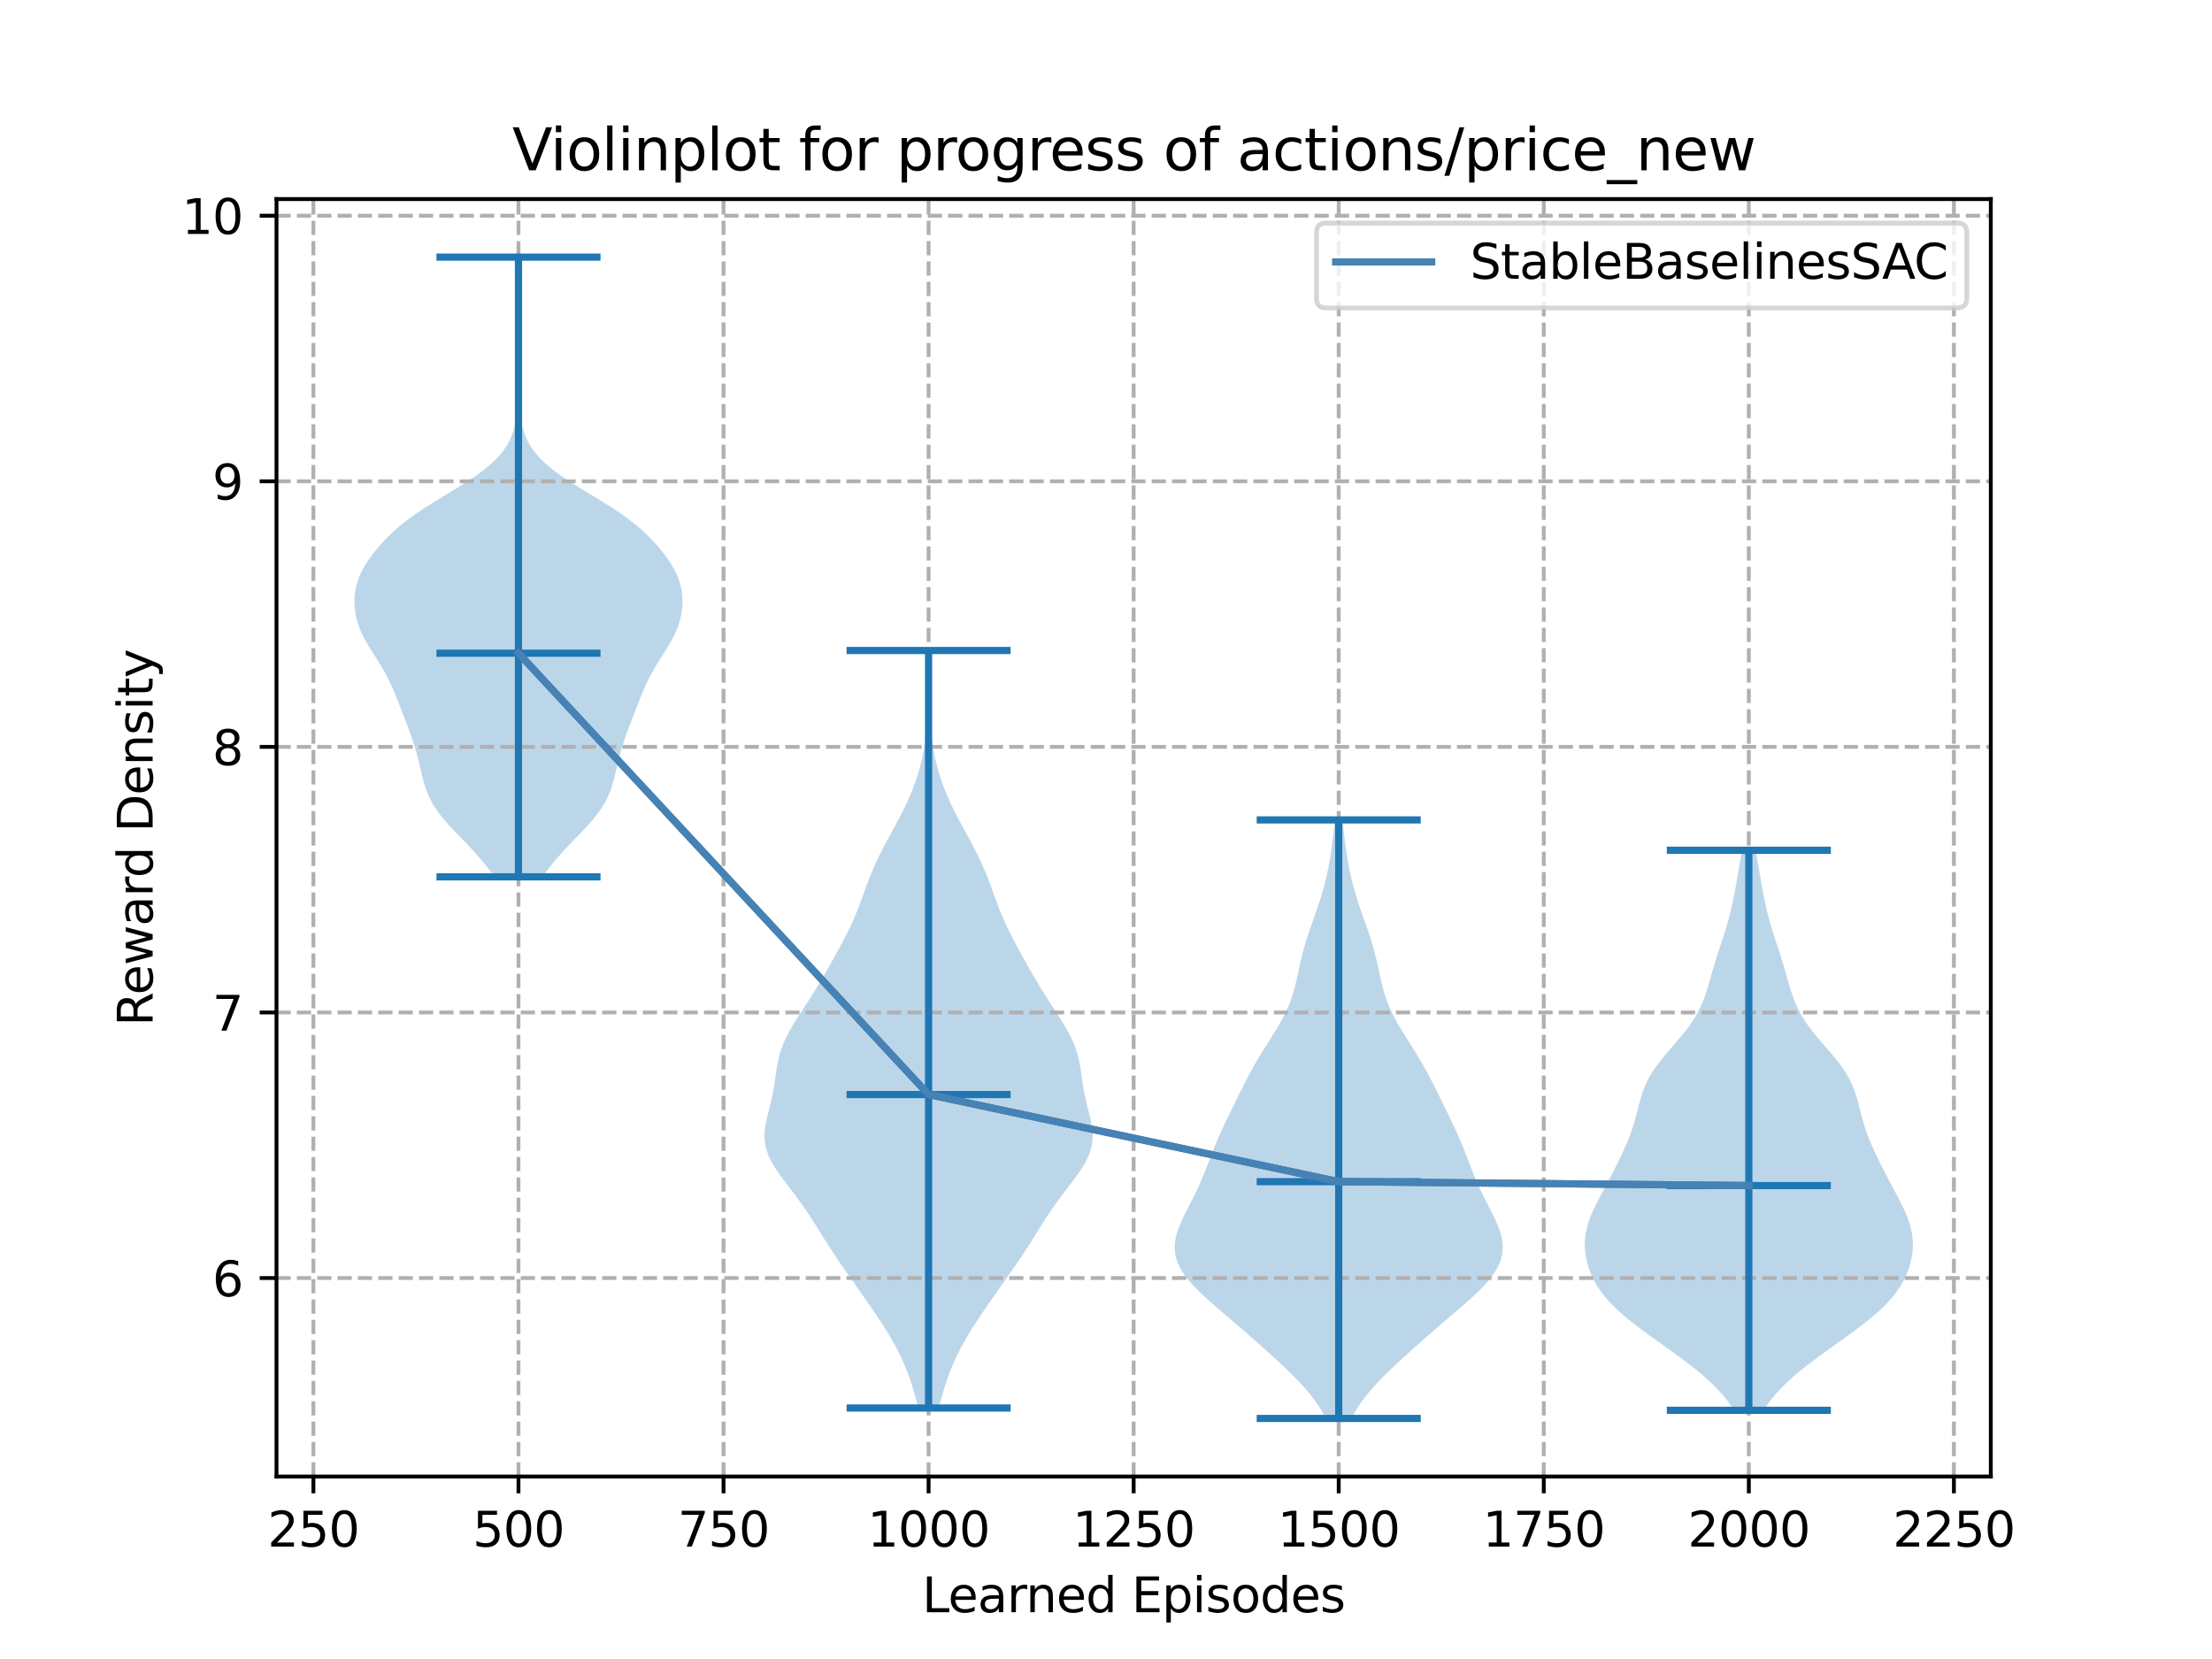 <?xml version="1.0" encoding="utf-8" standalone="no"?>
<!DOCTYPE svg PUBLIC "-//W3C//DTD SVG 1.1//EN"
  "http://www.w3.org/Graphics/SVG/1.1/DTD/svg11.dtd">
<svg xmlns:xlink="http://www.w3.org/1999/xlink" width="460.8pt" height="345.6pt" viewBox="0 0 460.8 345.6" xmlns="http://www.w3.org/2000/svg" version="1.1">
 <defs>
  <style type="text/css">*{stroke-linejoin: round; stroke-linecap: butt}</style>
 </defs>
 <g id="figure_1">
  <g id="patch_1">
   <path d="M 0 345.6 
L 460.8 345.6 
L 460.8 0 
L 0 0 
z
" style="fill: #ffffff"/>
  </g>
  <g id="axes_1">
   <g id="patch_2">
    <path d="M 57.6 307.584 
L 414.72 307.584 
L 414.72 41.472 
L 57.6 41.472 
z
" style="fill: #ffffff"/>
   </g>
   <g id="PolyCollection_1">
    <path d="M 112.993 182.663 
L 103.021 182.663 
L 102.064 181.359 
L 101.037 180.055 
L 99.942 178.751 
L 98.783 177.447 
L 97.569 176.143 
L 96.319 174.839 
L 95.059 173.535 
L 93.827 172.231 
L 92.662 170.927 
L 91.601 169.623 
L 90.672 168.319 
L 89.889 167.015 
L 89.249 165.711 
L 88.736 164.407 
L 88.322 163.103 
L 87.976 161.799 
L 87.664 160.495 
L 87.36 159.191 
L 87.04 157.887 
L 86.692 156.583 
L 86.307 155.279 
L 85.884 153.975 
L 85.428 152.671 
L 84.947 151.367 
L 84.45 150.063 
L 83.946 148.759 
L 83.44 147.455 
L 82.931 146.151 
L 82.411 144.847 
L 81.865 143.543 
L 81.276 142.239 
L 80.629 140.935 
L 79.916 139.631 
L 79.142 138.327 
L 78.325 137.023 
L 77.495 135.719 
L 76.69 134.415 
L 75.948 133.111 
L 75.3 131.807 
L 74.767 130.503 
L 74.356 129.199 
L 74.066 127.895 
L 73.893 126.591 
L 73.833 125.287 
L 73.89 123.983 
L 74.074 122.679 
L 74.394 121.375 
L 74.86 120.071 
L 75.472 118.767 
L 76.223 117.463 
L 77.099 116.159 
L 78.089 114.855 
L 79.186 113.551 
L 80.393 112.247 
L 81.724 110.943 
L 83.197 109.639 
L 84.83 108.335 
L 86.626 107.031 
L 88.575 105.727 
L 90.646 104.424 
L 92.787 103.12 
L 94.935 101.816 
L 97.023 100.512 
L 98.985 99.208 
L 100.769 97.904 
L 102.339 96.6 
L 103.674 95.296 
L 104.775 93.992 
L 105.655 92.688 
L 106.336 91.384 
L 106.85 90.08 
L 107.225 88.776 
L 107.492 87.472 
L 107.676 86.168 
L 107.8 84.864 
L 107.881 83.56 
L 107.933 82.256 
L 107.965 80.952 
L 107.983 79.648 
L 107.994 78.344 
L 108 77.04 
L 108.003 75.736 
L 108.005 74.432 
L 108.005 73.128 
L 108.003 71.824 
L 108.001 70.52 
L 107.997 69.216 
L 107.99 67.912 
L 107.98 66.608 
L 107.965 65.304 
L 107.946 64 
L 107.921 62.696 
L 107.892 61.392 
L 107.859 60.088 
L 107.826 58.784 
L 107.795 57.48 
L 107.77 56.176 
L 107.753 54.872 
L 107.747 53.568 
L 108.267 53.568 
L 108.267 53.568 
L 108.261 54.872 
L 108.244 56.176 
L 108.219 57.48 
L 108.188 58.784 
L 108.155 60.088 
L 108.122 61.392 
L 108.093 62.696 
L 108.068 64 
L 108.049 65.304 
L 108.034 66.608 
L 108.024 67.912 
L 108.017 69.216 
L 108.013 70.52 
L 108.01 71.824 
L 108.009 73.128 
L 108.009 74.432 
L 108.01 75.736 
L 108.014 77.04 
L 108.019 78.344 
L 108.03 79.648 
L 108.049 80.952 
L 108.081 82.256 
L 108.132 83.56 
L 108.213 84.864 
L 108.338 86.168 
L 108.522 87.472 
L 108.789 88.776 
L 109.164 90.08 
L 109.677 91.384 
L 110.359 92.688 
L 111.239 93.992 
L 112.34 95.296 
L 113.675 96.6 
L 115.244 97.904 
L 117.029 99.208 
L 118.991 100.512 
L 121.079 101.816 
L 123.227 103.12 
L 125.368 104.424 
L 127.438 105.727 
L 129.388 107.031 
L 131.184 108.335 
L 132.816 109.639 
L 134.29 110.943 
L 135.621 112.247 
L 136.828 113.551 
L 137.925 114.855 
L 138.915 116.159 
L 139.791 117.463 
L 140.542 118.767 
L 141.153 120.071 
L 141.619 121.375 
L 141.94 122.679 
L 142.124 123.983 
L 142.181 125.287 
L 142.121 126.591 
L 141.948 127.895 
L 141.658 129.199 
L 141.247 130.503 
L 140.713 131.807 
L 140.066 133.111 
L 139.323 134.415 
L 138.518 135.719 
L 137.689 137.023 
L 136.871 138.327 
L 136.098 139.631 
L 135.385 140.935 
L 134.738 142.239 
L 134.149 143.543 
L 133.603 144.847 
L 133.083 146.151 
L 132.574 147.455 
L 132.068 148.759 
L 131.564 150.063 
L 131.067 151.367 
L 130.585 152.671 
L 130.129 153.975 
L 129.707 155.279 
L 129.322 156.583 
L 128.973 157.887 
L 128.654 159.191 
L 128.35 160.495 
L 128.038 161.799 
L 127.692 163.103 
L 127.278 164.407 
L 126.765 165.711 
L 126.125 167.015 
L 125.341 168.319 
L 124.413 169.623 
L 123.352 170.927 
L 122.187 172.231 
L 120.954 173.535 
L 119.695 174.839 
L 118.445 176.143 
L 117.231 177.447 
L 116.072 178.751 
L 114.977 180.055 
L 113.949 181.359 
L 112.993 182.663 
z
" clip-path="url(#p3042bf2719)" style="fill: #1f77b4; fill-opacity: 0.3"/>
   </g>
   <g id="PolyCollection_2">
    <path d="M 195.596 293.318 
L 191.289 293.318 
L 190.891 291.724 
L 190.455 290.13 
L 189.973 288.536 
L 189.438 286.942 
L 188.841 285.348 
L 188.173 283.754 
L 187.43 282.16 
L 186.612 280.566 
L 185.723 278.972 
L 184.77 277.378 
L 183.763 275.784 
L 182.715 274.19 
L 181.636 272.596 
L 180.534 271.002 
L 179.419 269.408 
L 178.295 267.814 
L 177.171 266.22 
L 176.054 264.626 
L 174.954 263.032 
L 173.879 261.438 
L 172.834 259.844 
L 171.818 258.25 
L 170.82 256.656 
L 169.823 255.062 
L 168.804 253.468 
L 167.739 251.874 
L 166.613 250.28 
L 165.429 248.685 
L 164.209 247.091 
L 162.999 245.497 
L 161.861 243.903 
L 160.865 242.309 
L 160.077 240.715 
L 159.543 239.121 
L 159.278 237.527 
L 159.268 235.933 
L 159.465 234.339 
L 159.801 232.745 
L 160.201 231.151 
L 160.599 229.557 
L 160.949 227.963 
L 161.236 226.369 
L 161.474 224.775 
L 161.699 223.181 
L 161.963 221.587 
L 162.317 219.993 
L 162.803 218.399 
L 163.439 216.805 
L 164.222 215.211 
L 165.129 213.617 
L 166.121 212.023 
L 167.155 210.429 
L 168.195 208.835 
L 169.213 207.241 
L 170.197 205.647 
L 171.147 204.052 
L 172.07 202.458 
L 172.975 200.864 
L 173.868 199.27 
L 174.746 197.676 
L 175.602 196.082 
L 176.423 194.488 
L 177.196 192.894 
L 177.914 191.3 
L 178.575 189.706 
L 179.189 188.112 
L 179.773 186.518 
L 180.351 184.924 
L 180.945 183.33 
L 181.577 181.736 
L 182.262 180.142 
L 183.005 178.548 
L 183.802 176.954 
L 184.643 175.36 
L 185.51 173.766 
L 186.381 172.172 
L 187.237 170.578 
L 188.058 168.984 
L 188.831 167.39 
L 189.545 165.796 
L 190.194 164.202 
L 190.775 162.608 
L 191.287 161.014 
L 191.732 159.42 
L 192.11 157.825 
L 192.424 156.231 
L 192.679 154.637 
L 192.878 153.043 
L 193.027 151.449 
L 193.133 149.855 
L 193.2 148.261 
L 193.238 146.667 
L 193.252 145.073 
L 193.249 143.479 
L 193.237 141.885 
L 193.22 140.291 
L 193.204 138.697 
L 193.193 137.103 
L 193.19 135.509 
L 193.695 135.509 
L 193.695 135.509 
L 193.692 137.103 
L 193.681 138.697 
L 193.665 140.291 
L 193.648 141.885 
L 193.635 143.479 
L 193.633 145.073 
L 193.647 146.667 
L 193.684 148.261 
L 193.752 149.855 
L 193.857 151.449 
L 194.007 153.043 
L 194.206 154.637 
L 194.461 156.231 
L 194.775 157.825 
L 195.153 159.42 
L 195.597 161.014 
L 196.109 162.608 
L 196.69 164.202 
L 197.339 165.796 
L 198.053 167.39 
L 198.826 168.984 
L 199.648 170.578 
L 200.504 172.172 
L 201.375 173.766 
L 202.241 175.36 
L 203.082 176.954 
L 203.88 178.548 
L 204.623 180.142 
L 205.308 181.736 
L 205.94 183.33 
L 206.534 184.924 
L 207.111 186.518 
L 207.696 188.112 
L 208.31 189.706 
L 208.971 191.3 
L 209.688 192.894 
L 210.462 194.488 
L 211.282 196.082 
L 212.138 197.676 
L 213.017 199.27 
L 213.909 200.864 
L 214.814 202.458 
L 215.737 204.052 
L 216.687 205.647 
L 217.671 207.241 
L 218.69 208.835 
L 219.729 210.429 
L 220.764 212.023 
L 221.756 213.617 
L 222.662 215.211 
L 223.446 216.805 
L 224.082 218.399 
L 224.567 219.993 
L 224.922 221.587 
L 225.186 223.181 
L 225.411 224.775 
L 225.648 226.369 
L 225.935 227.963 
L 226.286 229.557 
L 226.684 231.151 
L 227.084 232.745 
L 227.42 234.339 
L 227.616 235.933 
L 227.606 237.527 
L 227.342 239.121 
L 226.808 240.715 
L 226.02 242.309 
L 225.024 243.903 
L 223.886 245.497 
L 222.675 247.091 
L 221.455 248.685 
L 220.271 250.28 
L 219.146 251.874 
L 218.081 253.468 
L 217.061 255.062 
L 216.064 256.656 
L 215.067 258.25 
L 214.05 259.844 
L 213.005 261.438 
L 211.93 263.032 
L 210.83 264.626 
L 209.714 266.22 
L 208.59 267.814 
L 207.466 269.408 
L 206.35 271.002 
L 205.249 272.596 
L 204.169 274.19 
L 203.121 275.784 
L 202.115 277.378 
L 201.162 278.972 
L 200.272 280.566 
L 199.454 282.16 
L 198.712 283.754 
L 198.044 285.348 
L 197.446 286.942 
L 196.911 288.536 
L 196.43 290.13 
L 195.993 291.724 
L 195.596 293.318 
z
" clip-path="url(#p3042bf2719)" style="fill: #1f77b4; fill-opacity: 0.3"/>
   </g>
   <g id="PolyCollection_3">
    <path d="M 281.569 295.488 
L 276.187 295.488 
L 275.524 294.229 
L 274.758 292.969 
L 273.889 291.71 
L 272.92 290.45 
L 271.856 289.191 
L 270.706 287.932 
L 269.483 286.672 
L 268.199 285.413 
L 266.869 284.153 
L 265.505 282.894 
L 264.115 281.635 
L 262.708 280.375 
L 261.286 279.116 
L 259.85 277.856 
L 258.401 276.597 
L 256.938 275.338 
L 255.466 274.078 
L 253.996 272.819 
L 252.545 271.559 
L 251.135 270.3 
L 249.795 269.04 
L 248.558 267.781 
L 247.455 266.522 
L 246.514 265.262 
L 245.759 264.003 
L 245.204 262.743 
L 244.853 261.484 
L 244.704 260.225 
L 244.743 258.965 
L 244.951 257.706 
L 245.305 256.446 
L 245.776 255.187 
L 246.333 253.928 
L 246.948 252.668 
L 247.591 251.409 
L 248.238 250.149 
L 248.87 248.89 
L 249.473 247.631 
L 250.041 246.371 
L 250.574 245.112 
L 251.08 243.852 
L 251.568 242.593 
L 252.052 241.334 
L 252.542 240.074 
L 253.048 238.815 
L 253.576 237.555 
L 254.127 236.296 
L 254.699 235.037 
L 255.289 233.777 
L 255.892 232.518 
L 256.501 231.258 
L 257.115 229.999 
L 257.732 228.74 
L 258.354 227.48 
L 258.984 226.221 
L 259.628 224.961 
L 260.292 223.702 
L 260.982 222.443 
L 261.701 221.183 
L 262.45 219.924 
L 263.225 218.664 
L 264.017 217.405 
L 264.814 216.145 
L 265.6 214.886 
L 266.357 213.627 
L 267.068 212.367 
L 267.719 211.108 
L 268.3 209.848 
L 268.806 208.589 
L 269.241 207.33 
L 269.613 206.07 
L 269.934 204.811 
L 270.222 203.551 
L 270.493 202.292 
L 270.765 201.033 
L 271.051 199.773 
L 271.363 198.514 
L 271.705 197.254 
L 272.079 195.995 
L 272.482 194.736 
L 272.909 193.476 
L 273.35 192.217 
L 273.797 190.957 
L 274.24 189.698 
L 274.67 188.439 
L 275.08 187.179 
L 275.464 185.92 
L 275.818 184.66 
L 276.14 183.401 
L 276.431 182.142 
L 276.691 180.882 
L 276.925 179.623 
L 277.134 178.363 
L 277.323 177.104 
L 277.495 175.845 
L 277.653 174.585 
L 277.801 173.326 
L 277.938 172.066 
L 278.067 170.807 
L 279.688 170.807 
L 279.688 170.807 
L 279.817 172.066 
L 279.955 173.326 
L 280.102 174.585 
L 280.261 175.845 
L 280.433 177.104 
L 280.622 178.363 
L 280.831 179.623 
L 281.064 180.882 
L 281.325 182.142 
L 281.615 183.401 
L 281.938 184.66 
L 282.292 185.92 
L 282.675 187.179 
L 283.085 188.439 
L 283.515 189.698 
L 283.958 190.957 
L 284.405 192.217 
L 284.847 193.476 
L 285.273 194.736 
L 285.677 195.995 
L 286.051 197.254 
L 286.393 198.514 
L 286.704 199.773 
L 286.991 201.033 
L 287.262 202.292 
L 287.534 203.551 
L 287.821 204.811 
L 288.143 206.07 
L 288.514 207.33 
L 288.949 208.589 
L 289.456 209.848 
L 290.036 211.108 
L 290.687 212.367 
L 291.399 213.627 
L 292.156 214.886 
L 292.941 216.145 
L 293.738 217.405 
L 294.531 218.664 
L 295.305 219.924 
L 296.054 221.183 
L 296.773 222.443 
L 297.463 223.702 
L 298.128 224.961 
L 298.772 226.221 
L 299.402 227.48 
L 300.023 228.74 
L 300.64 229.999 
L 301.254 231.258 
L 301.864 232.518 
L 302.466 233.777 
L 303.056 235.037 
L 303.629 236.296 
L 304.18 237.555 
L 304.708 238.815 
L 305.214 240.074 
L 305.704 241.334 
L 306.187 242.593 
L 306.675 243.852 
L 307.181 245.112 
L 307.715 246.371 
L 308.282 247.631 
L 308.885 248.89 
L 309.517 250.149 
L 310.164 251.409 
L 310.808 252.668 
L 311.422 253.928 
L 311.98 255.187 
L 312.45 256.446 
L 312.804 257.706 
L 313.013 258.965 
L 313.052 260.225 
L 312.902 261.484 
L 312.552 262.743 
L 311.996 264.003 
L 311.241 265.262 
L 310.301 266.522 
L 309.198 267.781 
L 307.96 269.04 
L 306.621 270.3 
L 305.211 271.559 
L 303.759 272.819 
L 302.289 274.078 
L 300.818 275.338 
L 299.355 276.597 
L 297.905 277.856 
L 296.469 279.116 
L 295.047 280.375 
L 293.64 281.635 
L 292.251 282.894 
L 290.886 284.153 
L 289.556 285.413 
L 288.273 286.672 
L 287.05 287.932 
L 285.9 289.191 
L 284.836 290.45 
L 283.866 291.71 
L 282.997 292.969 
L 282.232 294.229 
L 281.569 295.488 
z
" clip-path="url(#p3042bf2719)" style="fill: #1f77b4; fill-opacity: 0.3"/>
   </g>
   <g id="PolyCollection_4">
    <path d="M 367.43 293.795 
L 361.196 293.795 
L 360.444 292.616 
L 359.578 291.438 
L 358.596 290.259 
L 357.501 289.081 
L 356.295 287.902 
L 354.985 286.724 
L 353.583 285.545 
L 352.098 284.367 
L 350.546 283.188 
L 348.942 282.01 
L 347.305 280.832 
L 345.654 279.653 
L 344.008 278.475 
L 342.391 277.296 
L 340.824 276.118 
L 339.328 274.939 
L 337.924 273.761 
L 336.627 272.582 
L 335.451 271.404 
L 334.403 270.225 
L 333.485 269.047 
L 332.695 267.868 
L 332.026 266.69 
L 331.469 265.511 
L 331.016 264.333 
L 330.658 263.155 
L 330.393 261.976 
L 330.219 260.798 
L 330.139 259.619 
L 330.156 258.441 
L 330.275 257.262 
L 330.494 256.084 
L 330.811 254.905 
L 331.218 253.727 
L 331.702 252.548 
L 332.247 251.37 
L 332.836 250.191 
L 333.452 249.013 
L 334.08 247.834 
L 334.711 246.656 
L 335.336 245.478 
L 335.952 244.299 
L 336.555 243.121 
L 337.145 241.942 
L 337.717 240.764 
L 338.267 239.585 
L 338.789 238.407 
L 339.276 237.228 
L 339.723 236.05 
L 340.126 234.871 
L 340.486 233.693 
L 340.811 232.514 
L 341.113 231.336 
L 341.41 230.157 
L 341.727 228.979 
L 342.087 227.801 
L 342.514 226.622 
L 343.029 225.444 
L 343.644 224.265 
L 344.364 223.087 
L 345.185 221.908 
L 346.093 220.73 
L 347.067 219.551 
L 348.08 218.373 
L 349.103 217.194 
L 350.105 216.016 
L 351.061 214.837 
L 351.948 213.659 
L 352.751 212.48 
L 353.462 211.302 
L 354.082 210.124 
L 354.616 208.945 
L 355.076 207.767 
L 355.478 206.588 
L 355.84 205.41 
L 356.179 204.231 
L 356.512 203.053 
L 356.849 201.874 
L 357.199 200.696 
L 357.565 199.517 
L 357.944 198.339 
L 358.333 197.16 
L 358.723 195.982 
L 359.107 194.803 
L 359.477 193.625 
L 359.827 192.447 
L 360.154 191.268 
L 360.456 190.09 
L 360.734 188.911 
L 360.99 187.733 
L 361.228 186.554 
L 361.452 185.376 
L 361.666 184.197 
L 361.873 183.019 
L 362.077 181.84 
L 362.278 180.662 
L 362.478 179.483 
L 362.677 178.305 
L 362.872 177.126 
L 365.754 177.126 
L 365.754 177.126 
L 365.949 178.305 
L 366.148 179.483 
L 366.348 180.662 
L 366.55 181.84 
L 366.753 183.019 
L 366.96 184.197 
L 367.174 185.376 
L 367.398 186.554 
L 367.636 187.733 
L 367.892 188.911 
L 368.17 190.09 
L 368.472 191.268 
L 368.799 192.447 
L 369.15 193.625 
L 369.52 194.803 
L 369.903 195.982 
L 370.293 197.16 
L 370.682 198.339 
L 371.061 199.517 
L 371.427 200.696 
L 371.777 201.874 
L 372.115 203.053 
L 372.447 204.231 
L 372.786 205.41 
L 373.148 206.588 
L 373.551 207.767 
L 374.011 208.945 
L 374.544 210.124 
L 375.164 211.302 
L 375.875 212.48 
L 376.678 213.659 
L 377.566 214.837 
L 378.521 216.016 
L 379.524 217.194 
L 380.546 218.373 
L 381.559 219.551 
L 382.533 220.73 
L 383.442 221.908 
L 384.262 223.087 
L 384.983 224.265 
L 385.598 225.444 
L 386.112 226.622 
L 386.539 227.801 
L 386.899 228.979 
L 387.216 230.157 
L 387.513 231.336 
L 387.815 232.514 
L 388.14 233.693 
L 388.5 234.871 
L 388.903 236.05 
L 389.35 237.228 
L 389.837 238.407 
L 390.359 239.585 
L 390.91 240.764 
L 391.482 241.942 
L 392.071 243.121 
L 392.674 244.299 
L 393.29 245.478 
L 393.915 246.656 
L 394.546 247.834 
L 395.175 249.013 
L 395.791 250.191 
L 396.379 251.37 
L 396.924 252.548 
L 397.408 253.727 
L 397.815 254.905 
L 398.132 256.084 
L 398.352 257.262 
L 398.47 258.441 
L 398.487 259.619 
L 398.407 260.798 
L 398.233 261.976 
L 397.968 263.155 
L 397.611 264.333 
L 397.157 265.511 
L 396.6 266.69 
L 395.931 267.868 
L 395.141 269.047 
L 394.223 270.225 
L 393.175 271.404 
L 391.999 272.582 
L 390.703 273.761 
L 389.298 274.939 
L 387.802 276.118 
L 386.235 277.296 
L 384.618 278.475 
L 382.973 279.653 
L 381.321 280.832 
L 379.684 282.01 
L 378.08 283.188 
L 376.528 284.367 
L 375.044 285.545 
L 373.641 286.724 
L 372.332 287.902 
L 371.126 289.081 
L 370.03 290.259 
L 369.048 291.438 
L 368.182 292.616 
L 367.43 293.795 
z
" clip-path="url(#p3042bf2719)" style="fill: #1f77b4; fill-opacity: 0.3"/>
   </g>
   <g id="matplotlib.axis_1">
    <g id="xtick_1">
     <g id="line2d_1">
      <path d="M 65.289 307.584 
L 65.289 41.472 
" clip-path="url(#p3042bf2719)" style="fill: none; stroke-dasharray: 2.96,1.28; stroke-dashoffset: 0; stroke: #b0b0b0; stroke-width: 0.8"/>
     </g>
     <g id="line2d_2">
      <defs>
       <path id="m177ab20bee" d="M 0 0 
L 0 3.5 
" style="stroke: #000000; stroke-width: 0.8"/>
      </defs>
      <g>
       <use xlink:href="#m177ab20bee" x="65.289" y="307.584" style="stroke: #000000; stroke-width: 0.8"/>
      </g>
     </g>
     <g id="text_1">
      <!-- 250 -->
      <g transform="translate(55.745 322.182)scale(0.1 -0.1)">
       <defs>
        <path id="DejaVuSans-32" d="M 1228 531 
L 3431 531 
L 3431 0 
L 469 0 
L 469 531 
Q 828 903 1448 1529 
Q 2069 2156 2228 2338 
Q 2531 2678 2651 2914 
Q 2772 3150 2772 3378 
Q 2772 3750 2511 3984 
Q 2250 4219 1831 4219 
Q 1534 4219 1204 4116 
Q 875 4013 500 3803 
L 500 4441 
Q 881 4594 1212 4672 
Q 1544 4750 1819 4750 
Q 2544 4750 2975 4387 
Q 3406 4025 3406 3419 
Q 3406 3131 3298 2873 
Q 3191 2616 2906 2266 
Q 2828 2175 2409 1742 
Q 1991 1309 1228 531 
z
" transform="scale(0.016)"/>
        <path id="DejaVuSans-35" d="M 691 4666 
L 3169 4666 
L 3169 4134 
L 1269 4134 
L 1269 2991 
Q 1406 3038 1543 3061 
Q 1681 3084 1819 3084 
Q 2600 3084 3056 2656 
Q 3513 2228 3513 1497 
Q 3513 744 3044 326 
Q 2575 -91 1722 -91 
Q 1428 -91 1123 -41 
Q 819 9 494 109 
L 494 744 
Q 775 591 1075 516 
Q 1375 441 1709 441 
Q 2250 441 2565 725 
Q 2881 1009 2881 1497 
Q 2881 1984 2565 2268 
Q 2250 2553 1709 2553 
Q 1456 2553 1204 2497 
Q 953 2441 691 2322 
L 691 4666 
z
" transform="scale(0.016)"/>
        <path id="DejaVuSans-30" d="M 2034 4250 
Q 1547 4250 1301 3770 
Q 1056 3291 1056 2328 
Q 1056 1369 1301 889 
Q 1547 409 2034 409 
Q 2525 409 2770 889 
Q 3016 1369 3016 2328 
Q 3016 3291 2770 3770 
Q 2525 4250 2034 4250 
z
M 2034 4750 
Q 2819 4750 3233 4129 
Q 3647 3509 3647 2328 
Q 3647 1150 3233 529 
Q 2819 -91 2034 -91 
Q 1250 -91 836 529 
Q 422 1150 422 2328 
Q 422 3509 836 4129 
Q 1250 4750 2034 4750 
z
" transform="scale(0.016)"/>
       </defs>
       <use xlink:href="#DejaVuSans-32"/>
       <use xlink:href="#DejaVuSans-35" x="63.623"/>
       <use xlink:href="#DejaVuSans-30" x="127.246"/>
      </g>
     </g>
    </g>
    <g id="xtick_2">
     <g id="line2d_3">
      <path d="M 108.007 307.584 
L 108.007 41.472 
" clip-path="url(#p3042bf2719)" style="fill: none; stroke-dasharray: 2.96,1.28; stroke-dashoffset: 0; stroke: #b0b0b0; stroke-width: 0.8"/>
     </g>
     <g id="line2d_4">
      <g>
       <use xlink:href="#m177ab20bee" x="108.007" y="307.584" style="stroke: #000000; stroke-width: 0.8"/>
      </g>
     </g>
     <g id="text_2">
      <!-- 500 -->
      <g transform="translate(98.463 322.182)scale(0.1 -0.1)">
       <use xlink:href="#DejaVuSans-35"/>
       <use xlink:href="#DejaVuSans-30" x="63.623"/>
       <use xlink:href="#DejaVuSans-30" x="127.246"/>
      </g>
     </g>
    </g>
    <g id="xtick_3">
     <g id="line2d_5">
      <path d="M 150.725 307.584 
L 150.725 41.472 
" clip-path="url(#p3042bf2719)" style="fill: none; stroke-dasharray: 2.96,1.28; stroke-dashoffset: 0; stroke: #b0b0b0; stroke-width: 0.8"/>
     </g>
     <g id="line2d_6">
      <g>
       <use xlink:href="#m177ab20bee" x="150.725" y="307.584" style="stroke: #000000; stroke-width: 0.8"/>
      </g>
     </g>
     <g id="text_3">
      <!-- 750 -->
      <g transform="translate(141.181 322.182)scale(0.1 -0.1)">
       <defs>
        <path id="DejaVuSans-37" d="M 525 4666 
L 3525 4666 
L 3525 4397 
L 1831 0 
L 1172 0 
L 2766 4134 
L 525 4134 
L 525 4666 
z
" transform="scale(0.016)"/>
       </defs>
       <use xlink:href="#DejaVuSans-37"/>
       <use xlink:href="#DejaVuSans-35" x="63.623"/>
       <use xlink:href="#DejaVuSans-30" x="127.246"/>
      </g>
     </g>
    </g>
    <g id="xtick_4">
     <g id="line2d_7">
      <path d="M 193.442 307.584 
L 193.442 41.472 
" clip-path="url(#p3042bf2719)" style="fill: none; stroke-dasharray: 2.96,1.28; stroke-dashoffset: 0; stroke: #b0b0b0; stroke-width: 0.8"/>
     </g>
     <g id="line2d_8">
      <g>
       <use xlink:href="#m177ab20bee" x="193.442" y="307.584" style="stroke: #000000; stroke-width: 0.8"/>
      </g>
     </g>
     <g id="text_4">
      <!-- 1000 -->
      <g transform="translate(180.717 322.182)scale(0.1 -0.1)">
       <defs>
        <path id="DejaVuSans-31" d="M 794 531 
L 1825 531 
L 1825 4091 
L 703 3866 
L 703 4441 
L 1819 4666 
L 2450 4666 
L 2450 531 
L 3481 531 
L 3481 0 
L 794 0 
L 794 531 
z
" transform="scale(0.016)"/>
       </defs>
       <use xlink:href="#DejaVuSans-31"/>
       <use xlink:href="#DejaVuSans-30" x="63.623"/>
       <use xlink:href="#DejaVuSans-30" x="127.246"/>
       <use xlink:href="#DejaVuSans-30" x="190.869"/>
      </g>
     </g>
    </g>
    <g id="xtick_5">
     <g id="line2d_9">
      <path d="M 236.16 307.584 
L 236.16 41.472 
" clip-path="url(#p3042bf2719)" style="fill: none; stroke-dasharray: 2.96,1.28; stroke-dashoffset: 0; stroke: #b0b0b0; stroke-width: 0.8"/>
     </g>
     <g id="line2d_10">
      <g>
       <use xlink:href="#m177ab20bee" x="236.16" y="307.584" style="stroke: #000000; stroke-width: 0.8"/>
      </g>
     </g>
     <g id="text_5">
      <!-- 1250 -->
      <g transform="translate(223.435 322.182)scale(0.1 -0.1)">
       <use xlink:href="#DejaVuSans-31"/>
       <use xlink:href="#DejaVuSans-32" x="63.623"/>
       <use xlink:href="#DejaVuSans-35" x="127.246"/>
       <use xlink:href="#DejaVuSans-30" x="190.869"/>
      </g>
     </g>
    </g>
    <g id="xtick_6">
     <g id="line2d_11">
      <path d="M 278.878 307.584 
L 278.878 41.472 
" clip-path="url(#p3042bf2719)" style="fill: none; stroke-dasharray: 2.96,1.28; stroke-dashoffset: 0; stroke: #b0b0b0; stroke-width: 0.8"/>
     </g>
     <g id="line2d_12">
      <g>
       <use xlink:href="#m177ab20bee" x="278.878" y="307.584" style="stroke: #000000; stroke-width: 0.8"/>
      </g>
     </g>
     <g id="text_6">
      <!-- 1500 -->
      <g transform="translate(266.153 322.182)scale(0.1 -0.1)">
       <use xlink:href="#DejaVuSans-31"/>
       <use xlink:href="#DejaVuSans-35" x="63.623"/>
       <use xlink:href="#DejaVuSans-30" x="127.246"/>
       <use xlink:href="#DejaVuSans-30" x="190.869"/>
      </g>
     </g>
    </g>
    <g id="xtick_7">
     <g id="line2d_13">
      <path d="M 321.595 307.584 
L 321.595 41.472 
" clip-path="url(#p3042bf2719)" style="fill: none; stroke-dasharray: 2.96,1.28; stroke-dashoffset: 0; stroke: #b0b0b0; stroke-width: 0.8"/>
     </g>
     <g id="line2d_14">
      <g>
       <use xlink:href="#m177ab20bee" x="321.595" y="307.584" style="stroke: #000000; stroke-width: 0.8"/>
      </g>
     </g>
     <g id="text_7">
      <!-- 1750 -->
      <g transform="translate(308.87 322.182)scale(0.1 -0.1)">
       <use xlink:href="#DejaVuSans-31"/>
       <use xlink:href="#DejaVuSans-37" x="63.623"/>
       <use xlink:href="#DejaVuSans-35" x="127.246"/>
       <use xlink:href="#DejaVuSans-30" x="190.869"/>
      </g>
     </g>
    </g>
    <g id="xtick_8">
     <g id="line2d_15">
      <path d="M 364.313 307.584 
L 364.313 41.472 
" clip-path="url(#p3042bf2719)" style="fill: none; stroke-dasharray: 2.96,1.28; stroke-dashoffset: 0; stroke: #b0b0b0; stroke-width: 0.8"/>
     </g>
     <g id="line2d_16">
      <g>
       <use xlink:href="#m177ab20bee" x="364.313" y="307.584" style="stroke: #000000; stroke-width: 0.8"/>
      </g>
     </g>
     <g id="text_8">
      <!-- 2000 -->
      <g transform="translate(351.588 322.182)scale(0.1 -0.1)">
       <use xlink:href="#DejaVuSans-32"/>
       <use xlink:href="#DejaVuSans-30" x="63.623"/>
       <use xlink:href="#DejaVuSans-30" x="127.246"/>
       <use xlink:href="#DejaVuSans-30" x="190.869"/>
      </g>
     </g>
    </g>
    <g id="xtick_9">
     <g id="line2d_17">
      <path d="M 407.031 307.584 
L 407.031 41.472 
" clip-path="url(#p3042bf2719)" style="fill: none; stroke-dasharray: 2.96,1.28; stroke-dashoffset: 0; stroke: #b0b0b0; stroke-width: 0.8"/>
     </g>
     <g id="line2d_18">
      <g>
       <use xlink:href="#m177ab20bee" x="407.031" y="307.584" style="stroke: #000000; stroke-width: 0.8"/>
      </g>
     </g>
     <g id="text_9">
      <!-- 2250 -->
      <g transform="translate(394.306 322.182)scale(0.1 -0.1)">
       <use xlink:href="#DejaVuSans-32"/>
       <use xlink:href="#DejaVuSans-32" x="63.623"/>
       <use xlink:href="#DejaVuSans-35" x="127.246"/>
       <use xlink:href="#DejaVuSans-30" x="190.869"/>
      </g>
     </g>
    </g>
    <g id="text_10">
     <!-- Learned Episodes -->
     <g transform="translate(192.102 335.861)scale(0.1 -0.1)">
      <defs>
       <path id="DejaVuSans-4c" d="M 628 4666 
L 1259 4666 
L 1259 531 
L 3531 531 
L 3531 0 
L 628 0 
L 628 4666 
z
" transform="scale(0.016)"/>
       <path id="DejaVuSans-65" d="M 3597 1894 
L 3597 1613 
L 953 1613 
Q 991 1019 1311 708 
Q 1631 397 2203 397 
Q 2534 397 2845 478 
Q 3156 559 3463 722 
L 3463 178 
Q 3153 47 2828 -22 
Q 2503 -91 2169 -91 
Q 1331 -91 842 396 
Q 353 884 353 1716 
Q 353 2575 817 3079 
Q 1281 3584 2069 3584 
Q 2775 3584 3186 3129 
Q 3597 2675 3597 1894 
z
M 3022 2063 
Q 3016 2534 2758 2815 
Q 2500 3097 2075 3097 
Q 1594 3097 1305 2825 
Q 1016 2553 972 2059 
L 3022 2063 
z
" transform="scale(0.016)"/>
       <path id="DejaVuSans-61" d="M 2194 1759 
Q 1497 1759 1228 1600 
Q 959 1441 959 1056 
Q 959 750 1161 570 
Q 1363 391 1709 391 
Q 2188 391 2477 730 
Q 2766 1069 2766 1631 
L 2766 1759 
L 2194 1759 
z
M 3341 1997 
L 3341 0 
L 2766 0 
L 2766 531 
Q 2569 213 2275 61 
Q 1981 -91 1556 -91 
Q 1019 -91 701 211 
Q 384 513 384 1019 
Q 384 1609 779 1909 
Q 1175 2209 1959 2209 
L 2766 2209 
L 2766 2266 
Q 2766 2663 2505 2880 
Q 2244 3097 1772 3097 
Q 1472 3097 1187 3025 
Q 903 2953 641 2809 
L 641 3341 
Q 956 3463 1253 3523 
Q 1550 3584 1831 3584 
Q 2591 3584 2966 3190 
Q 3341 2797 3341 1997 
z
" transform="scale(0.016)"/>
       <path id="DejaVuSans-72" d="M 2631 2963 
Q 2534 3019 2420 3045 
Q 2306 3072 2169 3072 
Q 1681 3072 1420 2755 
Q 1159 2438 1159 1844 
L 1159 0 
L 581 0 
L 581 3500 
L 1159 3500 
L 1159 2956 
Q 1341 3275 1631 3429 
Q 1922 3584 2338 3584 
Q 2397 3584 2469 3576 
Q 2541 3569 2628 3553 
L 2631 2963 
z
" transform="scale(0.016)"/>
       <path id="DejaVuSans-6e" d="M 3513 2113 
L 3513 0 
L 2938 0 
L 2938 2094 
Q 2938 2591 2744 2837 
Q 2550 3084 2163 3084 
Q 1697 3084 1428 2787 
Q 1159 2491 1159 1978 
L 1159 0 
L 581 0 
L 581 3500 
L 1159 3500 
L 1159 2956 
Q 1366 3272 1645 3428 
Q 1925 3584 2291 3584 
Q 2894 3584 3203 3211 
Q 3513 2838 3513 2113 
z
" transform="scale(0.016)"/>
       <path id="DejaVuSans-64" d="M 2906 2969 
L 2906 4863 
L 3481 4863 
L 3481 0 
L 2906 0 
L 2906 525 
Q 2725 213 2448 61 
Q 2172 -91 1784 -91 
Q 1150 -91 751 415 
Q 353 922 353 1747 
Q 353 2572 751 3078 
Q 1150 3584 1784 3584 
Q 2172 3584 2448 3432 
Q 2725 3281 2906 2969 
z
M 947 1747 
Q 947 1113 1208 752 
Q 1469 391 1925 391 
Q 2381 391 2643 752 
Q 2906 1113 2906 1747 
Q 2906 2381 2643 2742 
Q 2381 3103 1925 3103 
Q 1469 3103 1208 2742 
Q 947 2381 947 1747 
z
" transform="scale(0.016)"/>
       <path id="DejaVuSans-20" transform="scale(0.016)"/>
       <path id="DejaVuSans-45" d="M 628 4666 
L 3578 4666 
L 3578 4134 
L 1259 4134 
L 1259 2753 
L 3481 2753 
L 3481 2222 
L 1259 2222 
L 1259 531 
L 3634 531 
L 3634 0 
L 628 0 
L 628 4666 
z
" transform="scale(0.016)"/>
       <path id="DejaVuSans-70" d="M 1159 525 
L 1159 -1331 
L 581 -1331 
L 581 3500 
L 1159 3500 
L 1159 2969 
Q 1341 3281 1617 3432 
Q 1894 3584 2278 3584 
Q 2916 3584 3314 3078 
Q 3713 2572 3713 1747 
Q 3713 922 3314 415 
Q 2916 -91 2278 -91 
Q 1894 -91 1617 61 
Q 1341 213 1159 525 
z
M 3116 1747 
Q 3116 2381 2855 2742 
Q 2594 3103 2138 3103 
Q 1681 3103 1420 2742 
Q 1159 2381 1159 1747 
Q 1159 1113 1420 752 
Q 1681 391 2138 391 
Q 2594 391 2855 752 
Q 3116 1113 3116 1747 
z
" transform="scale(0.016)"/>
       <path id="DejaVuSans-69" d="M 603 3500 
L 1178 3500 
L 1178 0 
L 603 0 
L 603 3500 
z
M 603 4863 
L 1178 4863 
L 1178 4134 
L 603 4134 
L 603 4863 
z
" transform="scale(0.016)"/>
       <path id="DejaVuSans-73" d="M 2834 3397 
L 2834 2853 
Q 2591 2978 2328 3040 
Q 2066 3103 1784 3103 
Q 1356 3103 1142 2972 
Q 928 2841 928 2578 
Q 928 2378 1081 2264 
Q 1234 2150 1697 2047 
L 1894 2003 
Q 2506 1872 2764 1633 
Q 3022 1394 3022 966 
Q 3022 478 2636 193 
Q 2250 -91 1575 -91 
Q 1294 -91 989 -36 
Q 684 19 347 128 
L 347 722 
Q 666 556 975 473 
Q 1284 391 1588 391 
Q 1994 391 2212 530 
Q 2431 669 2431 922 
Q 2431 1156 2273 1281 
Q 2116 1406 1581 1522 
L 1381 1569 
Q 847 1681 609 1914 
Q 372 2147 372 2553 
Q 372 3047 722 3315 
Q 1072 3584 1716 3584 
Q 2034 3584 2315 3537 
Q 2597 3491 2834 3397 
z
" transform="scale(0.016)"/>
       <path id="DejaVuSans-6f" d="M 1959 3097 
Q 1497 3097 1228 2736 
Q 959 2375 959 1747 
Q 959 1119 1226 758 
Q 1494 397 1959 397 
Q 2419 397 2687 759 
Q 2956 1122 2956 1747 
Q 2956 2369 2687 2733 
Q 2419 3097 1959 3097 
z
M 1959 3584 
Q 2709 3584 3137 3096 
Q 3566 2609 3566 1747 
Q 3566 888 3137 398 
Q 2709 -91 1959 -91 
Q 1206 -91 779 398 
Q 353 888 353 1747 
Q 353 2609 779 3096 
Q 1206 3584 1959 3584 
z
" transform="scale(0.016)"/>
      </defs>
      <use xlink:href="#DejaVuSans-4c"/>
      <use xlink:href="#DejaVuSans-65" x="53.963"/>
      <use xlink:href="#DejaVuSans-61" x="115.486"/>
      <use xlink:href="#DejaVuSans-72" x="176.766"/>
      <use xlink:href="#DejaVuSans-6e" x="216.129"/>
      <use xlink:href="#DejaVuSans-65" x="279.508"/>
      <use xlink:href="#DejaVuSans-64" x="341.031"/>
      <use xlink:href="#DejaVuSans-20" x="404.508"/>
      <use xlink:href="#DejaVuSans-45" x="436.295"/>
      <use xlink:href="#DejaVuSans-70" x="499.479"/>
      <use xlink:href="#DejaVuSans-69" x="562.955"/>
      <use xlink:href="#DejaVuSans-73" x="590.738"/>
      <use xlink:href="#DejaVuSans-6f" x="642.838"/>
      <use xlink:href="#DejaVuSans-64" x="704.02"/>
      <use xlink:href="#DejaVuSans-65" x="767.496"/>
      <use xlink:href="#DejaVuSans-73" x="829.02"/>
     </g>
    </g>
   </g>
   <g id="matplotlib.axis_2">
    <g id="ytick_1">
     <g id="line2d_19">
      <path d="M 57.6 266.241 
L 414.72 266.241 
" clip-path="url(#p3042bf2719)" style="fill: none; stroke-dasharray: 2.96,1.28; stroke-dashoffset: 0; stroke: #b0b0b0; stroke-width: 0.8"/>
     </g>
     <g id="line2d_20">
      <defs>
       <path id="me027cb4891" d="M 0 0 
L -3.5 0 
" style="stroke: #000000; stroke-width: 0.8"/>
      </defs>
      <g>
       <use xlink:href="#me027cb4891" x="57.6" y="266.241" style="stroke: #000000; stroke-width: 0.8"/>
      </g>
     </g>
     <g id="text_11">
      <!-- 6 -->
      <g transform="translate(44.237 270.041)scale(0.1 -0.1)">
       <defs>
        <path id="DejaVuSans-36" d="M 2113 2584 
Q 1688 2584 1439 2293 
Q 1191 2003 1191 1497 
Q 1191 994 1439 701 
Q 1688 409 2113 409 
Q 2538 409 2786 701 
Q 3034 994 3034 1497 
Q 3034 2003 2786 2293 
Q 2538 2584 2113 2584 
z
M 3366 4563 
L 3366 3988 
Q 3128 4100 2886 4159 
Q 2644 4219 2406 4219 
Q 1781 4219 1451 3797 
Q 1122 3375 1075 2522 
Q 1259 2794 1537 2939 
Q 1816 3084 2150 3084 
Q 2853 3084 3261 2657 
Q 3669 2231 3669 1497 
Q 3669 778 3244 343 
Q 2819 -91 2113 -91 
Q 1303 -91 875 529 
Q 447 1150 447 2328 
Q 447 3434 972 4092 
Q 1497 4750 2381 4750 
Q 2619 4750 2861 4703 
Q 3103 4656 3366 4563 
z
" transform="scale(0.016)"/>
       </defs>
       <use xlink:href="#DejaVuSans-36"/>
      </g>
     </g>
    </g>
    <g id="ytick_2">
     <g id="line2d_21">
      <path d="M 57.6 210.915 
L 414.72 210.915 
" clip-path="url(#p3042bf2719)" style="fill: none; stroke-dasharray: 2.96,1.28; stroke-dashoffset: 0; stroke: #b0b0b0; stroke-width: 0.8"/>
     </g>
     <g id="line2d_22">
      <g>
       <use xlink:href="#me027cb4891" x="57.6" y="210.915" style="stroke: #000000; stroke-width: 0.8"/>
      </g>
     </g>
     <g id="text_12">
      <!-- 7 -->
      <g transform="translate(44.237 214.714)scale(0.1 -0.1)">
       <use xlink:href="#DejaVuSans-37"/>
      </g>
     </g>
    </g>
    <g id="ytick_3">
     <g id="line2d_23">
      <path d="M 57.6 155.589 
L 414.72 155.589 
" clip-path="url(#p3042bf2719)" style="fill: none; stroke-dasharray: 2.96,1.28; stroke-dashoffset: 0; stroke: #b0b0b0; stroke-width: 0.8"/>
     </g>
     <g id="line2d_24">
      <g>
       <use xlink:href="#me027cb4891" x="57.6" y="155.589" style="stroke: #000000; stroke-width: 0.8"/>
      </g>
     </g>
     <g id="text_13">
      <!-- 8 -->
      <g transform="translate(44.237 159.388)scale(0.1 -0.1)">
       <defs>
        <path id="DejaVuSans-38" d="M 2034 2216 
Q 1584 2216 1326 1975 
Q 1069 1734 1069 1313 
Q 1069 891 1326 650 
Q 1584 409 2034 409 
Q 2484 409 2743 651 
Q 3003 894 3003 1313 
Q 3003 1734 2745 1975 
Q 2488 2216 2034 2216 
z
M 1403 2484 
Q 997 2584 770 2862 
Q 544 3141 544 3541 
Q 544 4100 942 4425 
Q 1341 4750 2034 4750 
Q 2731 4750 3128 4425 
Q 3525 4100 3525 3541 
Q 3525 3141 3298 2862 
Q 3072 2584 2669 2484 
Q 3125 2378 3379 2068 
Q 3634 1759 3634 1313 
Q 3634 634 3220 271 
Q 2806 -91 2034 -91 
Q 1263 -91 848 271 
Q 434 634 434 1313 
Q 434 1759 690 2068 
Q 947 2378 1403 2484 
z
M 1172 3481 
Q 1172 3119 1398 2916 
Q 1625 2713 2034 2713 
Q 2441 2713 2670 2916 
Q 2900 3119 2900 3481 
Q 2900 3844 2670 4047 
Q 2441 4250 2034 4250 
Q 1625 4250 1398 4047 
Q 1172 3844 1172 3481 
z
" transform="scale(0.016)"/>
       </defs>
       <use xlink:href="#DejaVuSans-38"/>
      </g>
     </g>
    </g>
    <g id="ytick_4">
     <g id="line2d_25">
      <path d="M 57.6 100.263 
L 414.72 100.263 
" clip-path="url(#p3042bf2719)" style="fill: none; stroke-dasharray: 2.96,1.28; stroke-dashoffset: 0; stroke: #b0b0b0; stroke-width: 0.8"/>
     </g>
     <g id="line2d_26">
      <g>
       <use xlink:href="#me027cb4891" x="57.6" y="100.263" style="stroke: #000000; stroke-width: 0.8"/>
      </g>
     </g>
     <g id="text_14">
      <!-- 9 -->
      <g transform="translate(44.237 104.062)scale(0.1 -0.1)">
       <defs>
        <path id="DejaVuSans-39" d="M 703 97 
L 703 672 
Q 941 559 1184 500 
Q 1428 441 1663 441 
Q 2288 441 2617 861 
Q 2947 1281 2994 2138 
Q 2813 1869 2534 1725 
Q 2256 1581 1919 1581 
Q 1219 1581 811 2004 
Q 403 2428 403 3163 
Q 403 3881 828 4315 
Q 1253 4750 1959 4750 
Q 2769 4750 3195 4129 
Q 3622 3509 3622 2328 
Q 3622 1225 3098 567 
Q 2575 -91 1691 -91 
Q 1453 -91 1209 -44 
Q 966 3 703 97 
z
M 1959 2075 
Q 2384 2075 2632 2365 
Q 2881 2656 2881 3163 
Q 2881 3666 2632 3958 
Q 2384 4250 1959 4250 
Q 1534 4250 1286 3958 
Q 1038 3666 1038 3163 
Q 1038 2656 1286 2365 
Q 1534 2075 1959 2075 
z
" transform="scale(0.016)"/>
       </defs>
       <use xlink:href="#DejaVuSans-39"/>
      </g>
     </g>
    </g>
    <g id="ytick_5">
     <g id="line2d_27">
      <path d="M 57.6 44.937 
L 414.72 44.937 
" clip-path="url(#p3042bf2719)" style="fill: none; stroke-dasharray: 2.96,1.28; stroke-dashoffset: 0; stroke: #b0b0b0; stroke-width: 0.8"/>
     </g>
     <g id="line2d_28">
      <g>
       <use xlink:href="#me027cb4891" x="57.6" y="44.937" style="stroke: #000000; stroke-width: 0.8"/>
      </g>
     </g>
     <g id="text_15">
      <!-- 10 -->
      <g transform="translate(37.875 48.736)scale(0.1 -0.1)">
       <use xlink:href="#DejaVuSans-31"/>
       <use xlink:href="#DejaVuSans-30" x="63.623"/>
      </g>
     </g>
    </g>
    <g id="text_16">
     <!-- Reward Density -->
     <g transform="translate(31.795 213.747)rotate(-90)scale(0.1 -0.1)">
      <defs>
       <path id="DejaVuSans-52" d="M 2841 2188 
Q 3044 2119 3236 1894 
Q 3428 1669 3622 1275 
L 4263 0 
L 3584 0 
L 2988 1197 
Q 2756 1666 2539 1819 
Q 2322 1972 1947 1972 
L 1259 1972 
L 1259 0 
L 628 0 
L 628 4666 
L 2053 4666 
Q 2853 4666 3247 4331 
Q 3641 3997 3641 3322 
Q 3641 2881 3436 2590 
Q 3231 2300 2841 2188 
z
M 1259 4147 
L 1259 2491 
L 2053 2491 
Q 2509 2491 2742 2702 
Q 2975 2913 2975 3322 
Q 2975 3731 2742 3939 
Q 2509 4147 2053 4147 
L 1259 4147 
z
" transform="scale(0.016)"/>
       <path id="DejaVuSans-77" d="M 269 3500 
L 844 3500 
L 1563 769 
L 2278 3500 
L 2956 3500 
L 3675 769 
L 4391 3500 
L 4966 3500 
L 4050 0 
L 3372 0 
L 2619 2869 
L 1863 0 
L 1184 0 
L 269 3500 
z
" transform="scale(0.016)"/>
       <path id="DejaVuSans-44" d="M 1259 4147 
L 1259 519 
L 2022 519 
Q 2988 519 3436 956 
Q 3884 1394 3884 2338 
Q 3884 3275 3436 3711 
Q 2988 4147 2022 4147 
L 1259 4147 
z
M 628 4666 
L 1925 4666 
Q 3281 4666 3915 4102 
Q 4550 3538 4550 2338 
Q 4550 1131 3912 565 
Q 3275 0 1925 0 
L 628 0 
L 628 4666 
z
" transform="scale(0.016)"/>
       <path id="DejaVuSans-74" d="M 1172 4494 
L 1172 3500 
L 2356 3500 
L 2356 3053 
L 1172 3053 
L 1172 1153 
Q 1172 725 1289 603 
Q 1406 481 1766 481 
L 2356 481 
L 2356 0 
L 1766 0 
Q 1100 0 847 248 
Q 594 497 594 1153 
L 594 3053 
L 172 3053 
L 172 3500 
L 594 3500 
L 594 4494 
L 1172 4494 
z
" transform="scale(0.016)"/>
       <path id="DejaVuSans-79" d="M 2059 -325 
Q 1816 -950 1584 -1140 
Q 1353 -1331 966 -1331 
L 506 -1331 
L 506 -850 
L 844 -850 
Q 1081 -850 1212 -737 
Q 1344 -625 1503 -206 
L 1606 56 
L 191 3500 
L 800 3500 
L 1894 763 
L 2988 3500 
L 3597 3500 
L 2059 -325 
z
" transform="scale(0.016)"/>
      </defs>
      <use xlink:href="#DejaVuSans-52"/>
      <use xlink:href="#DejaVuSans-65" x="64.982"/>
      <use xlink:href="#DejaVuSans-77" x="126.506"/>
      <use xlink:href="#DejaVuSans-61" x="208.293"/>
      <use xlink:href="#DejaVuSans-72" x="269.572"/>
      <use xlink:href="#DejaVuSans-64" x="308.936"/>
      <use xlink:href="#DejaVuSans-20" x="372.412"/>
      <use xlink:href="#DejaVuSans-44" x="404.199"/>
      <use xlink:href="#DejaVuSans-65" x="481.201"/>
      <use xlink:href="#DejaVuSans-6e" x="542.725"/>
      <use xlink:href="#DejaVuSans-73" x="606.104"/>
      <use xlink:href="#DejaVuSans-69" x="658.203"/>
      <use xlink:href="#DejaVuSans-74" x="685.986"/>
      <use xlink:href="#DejaVuSans-79" x="725.195"/>
     </g>
    </g>
   </g>
   <g id="LineCollection_1">
    <path d="M 90.92 136.074 
L 125.094 136.074 
" clip-path="url(#p3042bf2719)" style="fill: none; stroke: #1f77b4; stroke-width: 1.5"/>
    <path d="M 176.355 228.013 
L 210.529 228.013 
" clip-path="url(#p3042bf2719)" style="fill: none; stroke: #1f77b4; stroke-width: 1.5"/>
    <path d="M 261.791 246.167 
L 295.965 246.167 
" clip-path="url(#p3042bf2719)" style="fill: none; stroke: #1f77b4; stroke-width: 1.5"/>
    <path d="M 347.226 246.973 
L 381.4 246.973 
" clip-path="url(#p3042bf2719)" style="fill: none; stroke: #1f77b4; stroke-width: 1.5"/>
   </g>
   <g id="LineCollection_2">
    <path d="M 90.92 53.568 
L 125.094 53.568 
" clip-path="url(#p3042bf2719)" style="fill: none; stroke: #1f77b4; stroke-width: 1.5"/>
    <path d="M 176.355 135.509 
L 210.529 135.509 
" clip-path="url(#p3042bf2719)" style="fill: none; stroke: #1f77b4; stroke-width: 1.5"/>
    <path d="M 261.791 170.807 
L 295.965 170.807 
" clip-path="url(#p3042bf2719)" style="fill: none; stroke: #1f77b4; stroke-width: 1.5"/>
    <path d="M 347.226 177.126 
L 381.4 177.126 
" clip-path="url(#p3042bf2719)" style="fill: none; stroke: #1f77b4; stroke-width: 1.5"/>
   </g>
   <g id="LineCollection_3">
    <path d="M 90.92 182.663 
L 125.094 182.663 
" clip-path="url(#p3042bf2719)" style="fill: none; stroke: #1f77b4; stroke-width: 1.5"/>
    <path d="M 176.355 293.318 
L 210.529 293.318 
" clip-path="url(#p3042bf2719)" style="fill: none; stroke: #1f77b4; stroke-width: 1.5"/>
    <path d="M 261.791 295.488 
L 295.965 295.488 
" clip-path="url(#p3042bf2719)" style="fill: none; stroke: #1f77b4; stroke-width: 1.5"/>
    <path d="M 347.226 293.795 
L 381.4 293.795 
" clip-path="url(#p3042bf2719)" style="fill: none; stroke: #1f77b4; stroke-width: 1.5"/>
   </g>
   <g id="LineCollection_4">
    <path d="M 108.007 182.663 
L 108.007 53.568 
" clip-path="url(#p3042bf2719)" style="fill: none; stroke: #1f77b4; stroke-width: 1.5"/>
    <path d="M 193.442 293.318 
L 193.442 135.509 
" clip-path="url(#p3042bf2719)" style="fill: none; stroke: #1f77b4; stroke-width: 1.5"/>
    <path d="M 278.878 295.488 
L 278.878 170.807 
" clip-path="url(#p3042bf2719)" style="fill: none; stroke: #1f77b4; stroke-width: 1.5"/>
    <path d="M 364.313 293.795 
L 364.313 177.126 
" clip-path="url(#p3042bf2719)" style="fill: none; stroke: #1f77b4; stroke-width: 1.5"/>
   </g>
   <g id="line2d_29">
    <path d="M 108.007 136.074 
L 193.442 228.013 
L 278.878 246.167 
L 364.313 246.973 
" clip-path="url(#p3042bf2719)" style="fill: none; stroke: #4682b4; stroke-width: 1.5; stroke-linecap: square"/>
   </g>
   <g id="line2d_30">
    <path d="M 108.007 136.074 
L 193.442 228.013 
L 278.878 246.167 
L 364.313 246.973 
" clip-path="url(#p3042bf2719)" style="fill: none; stroke: #4682b4; stroke-width: 1.5; stroke-linecap: square"/>
   </g>
   <g id="patch_3">
    <path d="M 57.6 307.584 
L 57.6 41.472 
" style="fill: none; stroke: #000000; stroke-width: 0.8; stroke-linejoin: miter; stroke-linecap: square"/>
   </g>
   <g id="patch_4">
    <path d="M 414.72 307.584 
L 414.72 41.472 
" style="fill: none; stroke: #000000; stroke-width: 0.8; stroke-linejoin: miter; stroke-linecap: square"/>
   </g>
   <g id="patch_5">
    <path d="M 57.6 307.584 
L 414.72 307.584 
" style="fill: none; stroke: #000000; stroke-width: 0.8; stroke-linejoin: miter; stroke-linecap: square"/>
   </g>
   <g id="patch_6">
    <path d="M 57.6 41.472 
L 414.72 41.472 
" style="fill: none; stroke: #000000; stroke-width: 0.8; stroke-linejoin: miter; stroke-linecap: square"/>
   </g>
   <g id="text_17">
    <!-- Violinplot for progress of actions/price_new -->
    <g transform="translate(106.71 35.472)scale(0.12 -0.12)">
     <defs>
      <path id="DejaVuSans-56" d="M 1831 0 
L 50 4666 
L 709 4666 
L 2188 738 
L 3669 4666 
L 4325 4666 
L 2547 0 
L 1831 0 
z
" transform="scale(0.016)"/>
      <path id="DejaVuSans-6c" d="M 603 4863 
L 1178 4863 
L 1178 0 
L 603 0 
L 603 4863 
z
" transform="scale(0.016)"/>
      <path id="DejaVuSans-66" d="M 2375 4863 
L 2375 4384 
L 1825 4384 
Q 1516 4384 1395 4259 
Q 1275 4134 1275 3809 
L 1275 3500 
L 2222 3500 
L 2222 3053 
L 1275 3053 
L 1275 0 
L 697 0 
L 697 3053 
L 147 3053 
L 147 3500 
L 697 3500 
L 697 3744 
Q 697 4328 969 4595 
Q 1241 4863 1831 4863 
L 2375 4863 
z
" transform="scale(0.016)"/>
      <path id="DejaVuSans-67" d="M 2906 1791 
Q 2906 2416 2648 2759 
Q 2391 3103 1925 3103 
Q 1463 3103 1205 2759 
Q 947 2416 947 1791 
Q 947 1169 1205 825 
Q 1463 481 1925 481 
Q 2391 481 2648 825 
Q 2906 1169 2906 1791 
z
M 3481 434 
Q 3481 -459 3084 -895 
Q 2688 -1331 1869 -1331 
Q 1566 -1331 1297 -1286 
Q 1028 -1241 775 -1147 
L 775 -588 
Q 1028 -725 1275 -790 
Q 1522 -856 1778 -856 
Q 2344 -856 2625 -561 
Q 2906 -266 2906 331 
L 2906 616 
Q 2728 306 2450 153 
Q 2172 0 1784 0 
Q 1141 0 747 490 
Q 353 981 353 1791 
Q 353 2603 747 3093 
Q 1141 3584 1784 3584 
Q 2172 3584 2450 3431 
Q 2728 3278 2906 2969 
L 2906 3500 
L 3481 3500 
L 3481 434 
z
" transform="scale(0.016)"/>
      <path id="DejaVuSans-63" d="M 3122 3366 
L 3122 2828 
Q 2878 2963 2633 3030 
Q 2388 3097 2138 3097 
Q 1578 3097 1268 2742 
Q 959 2388 959 1747 
Q 959 1106 1268 751 
Q 1578 397 2138 397 
Q 2388 397 2633 464 
Q 2878 531 3122 666 
L 3122 134 
Q 2881 22 2623 -34 
Q 2366 -91 2075 -91 
Q 1284 -91 818 406 
Q 353 903 353 1747 
Q 353 2603 823 3093 
Q 1294 3584 2113 3584 
Q 2378 3584 2631 3529 
Q 2884 3475 3122 3366 
z
" transform="scale(0.016)"/>
      <path id="DejaVuSans-2f" d="M 1625 4666 
L 2156 4666 
L 531 -594 
L 0 -594 
L 1625 4666 
z
" transform="scale(0.016)"/>
      <path id="DejaVuSans-5f" d="M 3263 -1063 
L 3263 -1509 
L -63 -1509 
L -63 -1063 
L 3263 -1063 
z
" transform="scale(0.016)"/>
     </defs>
     <use xlink:href="#DejaVuSans-56"/>
     <use xlink:href="#DejaVuSans-69" x="66.158"/>
     <use xlink:href="#DejaVuSans-6f" x="93.941"/>
     <use xlink:href="#DejaVuSans-6c" x="155.123"/>
     <use xlink:href="#DejaVuSans-69" x="182.906"/>
     <use xlink:href="#DejaVuSans-6e" x="210.689"/>
     <use xlink:href="#DejaVuSans-70" x="274.068"/>
     <use xlink:href="#DejaVuSans-6c" x="337.545"/>
     <use xlink:href="#DejaVuSans-6f" x="365.328"/>
     <use xlink:href="#DejaVuSans-74" x="426.51"/>
     <use xlink:href="#DejaVuSans-20" x="465.719"/>
     <use xlink:href="#DejaVuSans-66" x="497.506"/>
     <use xlink:href="#DejaVuSans-6f" x="532.711"/>
     <use xlink:href="#DejaVuSans-72" x="593.893"/>
     <use xlink:href="#DejaVuSans-20" x="635.006"/>
     <use xlink:href="#DejaVuSans-70" x="666.793"/>
     <use xlink:href="#DejaVuSans-72" x="730.27"/>
     <use xlink:href="#DejaVuSans-6f" x="769.133"/>
     <use xlink:href="#DejaVuSans-67" x="830.314"/>
     <use xlink:href="#DejaVuSans-72" x="893.791"/>
     <use xlink:href="#DejaVuSans-65" x="932.654"/>
     <use xlink:href="#DejaVuSans-73" x="994.178"/>
     <use xlink:href="#DejaVuSans-73" x="1046.277"/>
     <use xlink:href="#DejaVuSans-20" x="1098.377"/>
     <use xlink:href="#DejaVuSans-6f" x="1130.164"/>
     <use xlink:href="#DejaVuSans-66" x="1191.346"/>
     <use xlink:href="#DejaVuSans-20" x="1226.551"/>
     <use xlink:href="#DejaVuSans-61" x="1258.338"/>
     <use xlink:href="#DejaVuSans-63" x="1319.617"/>
     <use xlink:href="#DejaVuSans-74" x="1374.598"/>
     <use xlink:href="#DejaVuSans-69" x="1413.807"/>
     <use xlink:href="#DejaVuSans-6f" x="1441.59"/>
     <use xlink:href="#DejaVuSans-6e" x="1502.771"/>
     <use xlink:href="#DejaVuSans-73" x="1566.15"/>
     <use xlink:href="#DejaVuSans-2f" x="1618.25"/>
     <use xlink:href="#DejaVuSans-70" x="1651.941"/>
     <use xlink:href="#DejaVuSans-72" x="1715.418"/>
     <use xlink:href="#DejaVuSans-69" x="1756.531"/>
     <use xlink:href="#DejaVuSans-63" x="1784.314"/>
     <use xlink:href="#DejaVuSans-65" x="1839.295"/>
     <use xlink:href="#DejaVuSans-5f" x="1900.818"/>
     <use xlink:href="#DejaVuSans-6e" x="1950.818"/>
     <use xlink:href="#DejaVuSans-65" x="2014.197"/>
     <use xlink:href="#DejaVuSans-77" x="2075.721"/>
    </g>
   </g>
   <g id="legend_1">
    <g id="patch_7">
     <path d="M 276.251 64.15 
L 407.72 64.15 
Q 409.72 64.15 409.72 62.15 
L 409.72 48.472 
Q 409.72 46.472 407.72 46.472 
L 276.251 46.472 
Q 274.251 46.472 274.251 48.472 
L 274.251 62.15 
Q 274.251 64.15 276.251 64.15 
z
" style="fill: #ffffff; opacity: 0.8; stroke: #cccccc; stroke-linejoin: miter"/>
    </g>
    <g id="line2d_31">
     <path d="M 278.251 54.57 
L 288.251 54.57 
L 298.251 54.57 
" style="fill: none; stroke: #4682b4; stroke-width: 1.5; stroke-linecap: square"/>
    </g>
    <g id="text_18">
     <!-- StableBaselinesSAC -->
     <g transform="translate(306.251 58.07)scale(0.1 -0.1)">
      <defs>
       <path id="DejaVuSans-53" d="M 3425 4513 
L 3425 3897 
Q 3066 4069 2747 4153 
Q 2428 4238 2131 4238 
Q 1616 4238 1336 4038 
Q 1056 3838 1056 3469 
Q 1056 3159 1242 3001 
Q 1428 2844 1947 2747 
L 2328 2669 
Q 3034 2534 3370 2195 
Q 3706 1856 3706 1288 
Q 3706 609 3251 259 
Q 2797 -91 1919 -91 
Q 1588 -91 1214 -16 
Q 841 59 441 206 
L 441 856 
Q 825 641 1194 531 
Q 1563 422 1919 422 
Q 2459 422 2753 634 
Q 3047 847 3047 1241 
Q 3047 1584 2836 1778 
Q 2625 1972 2144 2069 
L 1759 2144 
Q 1053 2284 737 2584 
Q 422 2884 422 3419 
Q 422 4038 858 4394 
Q 1294 4750 2059 4750 
Q 2388 4750 2728 4690 
Q 3069 4631 3425 4513 
z
" transform="scale(0.016)"/>
       <path id="DejaVuSans-62" d="M 3116 1747 
Q 3116 2381 2855 2742 
Q 2594 3103 2138 3103 
Q 1681 3103 1420 2742 
Q 1159 2381 1159 1747 
Q 1159 1113 1420 752 
Q 1681 391 2138 391 
Q 2594 391 2855 752 
Q 3116 1113 3116 1747 
z
M 1159 2969 
Q 1341 3281 1617 3432 
Q 1894 3584 2278 3584 
Q 2916 3584 3314 3078 
Q 3713 2572 3713 1747 
Q 3713 922 3314 415 
Q 2916 -91 2278 -91 
Q 1894 -91 1617 61 
Q 1341 213 1159 525 
L 1159 0 
L 581 0 
L 581 4863 
L 1159 4863 
L 1159 2969 
z
" transform="scale(0.016)"/>
       <path id="DejaVuSans-42" d="M 1259 2228 
L 1259 519 
L 2272 519 
Q 2781 519 3026 730 
Q 3272 941 3272 1375 
Q 3272 1813 3026 2020 
Q 2781 2228 2272 2228 
L 1259 2228 
z
M 1259 4147 
L 1259 2741 
L 2194 2741 
Q 2656 2741 2882 2914 
Q 3109 3088 3109 3444 
Q 3109 3797 2882 3972 
Q 2656 4147 2194 4147 
L 1259 4147 
z
M 628 4666 
L 2241 4666 
Q 2963 4666 3353 4366 
Q 3744 4066 3744 3513 
Q 3744 3084 3544 2831 
Q 3344 2578 2956 2516 
Q 3422 2416 3680 2098 
Q 3938 1781 3938 1306 
Q 3938 681 3513 340 
Q 3088 0 2303 0 
L 628 0 
L 628 4666 
z
" transform="scale(0.016)"/>
       <path id="DejaVuSans-41" d="M 2188 4044 
L 1331 1722 
L 3047 1722 
L 2188 4044 
z
M 1831 4666 
L 2547 4666 
L 4325 0 
L 3669 0 
L 3244 1197 
L 1141 1197 
L 716 0 
L 50 0 
L 1831 4666 
z
" transform="scale(0.016)"/>
       <path id="DejaVuSans-43" d="M 4122 4306 
L 4122 3641 
Q 3803 3938 3442 4084 
Q 3081 4231 2675 4231 
Q 1875 4231 1450 3742 
Q 1025 3253 1025 2328 
Q 1025 1406 1450 917 
Q 1875 428 2675 428 
Q 3081 428 3442 575 
Q 3803 722 4122 1019 
L 4122 359 
Q 3791 134 3420 21 
Q 3050 -91 2638 -91 
Q 1578 -91 968 557 
Q 359 1206 359 2328 
Q 359 3453 968 4101 
Q 1578 4750 2638 4750 
Q 3056 4750 3426 4639 
Q 3797 4528 4122 4306 
z
" transform="scale(0.016)"/>
      </defs>
      <use xlink:href="#DejaVuSans-53"/>
      <use xlink:href="#DejaVuSans-74" x="63.477"/>
      <use xlink:href="#DejaVuSans-61" x="102.686"/>
      <use xlink:href="#DejaVuSans-62" x="163.965"/>
      <use xlink:href="#DejaVuSans-6c" x="227.441"/>
      <use xlink:href="#DejaVuSans-65" x="255.225"/>
      <use xlink:href="#DejaVuSans-42" x="316.748"/>
      <use xlink:href="#DejaVuSans-61" x="385.352"/>
      <use xlink:href="#DejaVuSans-73" x="446.631"/>
      <use xlink:href="#DejaVuSans-65" x="498.73"/>
      <use xlink:href="#DejaVuSans-6c" x="560.254"/>
      <use xlink:href="#DejaVuSans-69" x="588.037"/>
      <use xlink:href="#DejaVuSans-6e" x="615.82"/>
      <use xlink:href="#DejaVuSans-65" x="679.199"/>
      <use xlink:href="#DejaVuSans-73" x="740.723"/>
      <use xlink:href="#DejaVuSans-53" x="792.822"/>
      <use xlink:href="#DejaVuSans-41" x="858.174"/>
      <use xlink:href="#DejaVuSans-43" x="924.832"/>
     </g>
    </g>
   </g>
  </g>
 </g>
 <defs>
  <clipPath id="p3042bf2719">
   <rect x="57.6" y="41.472" width="357.12" height="266.112"/>
  </clipPath>
 </defs>
</svg>
